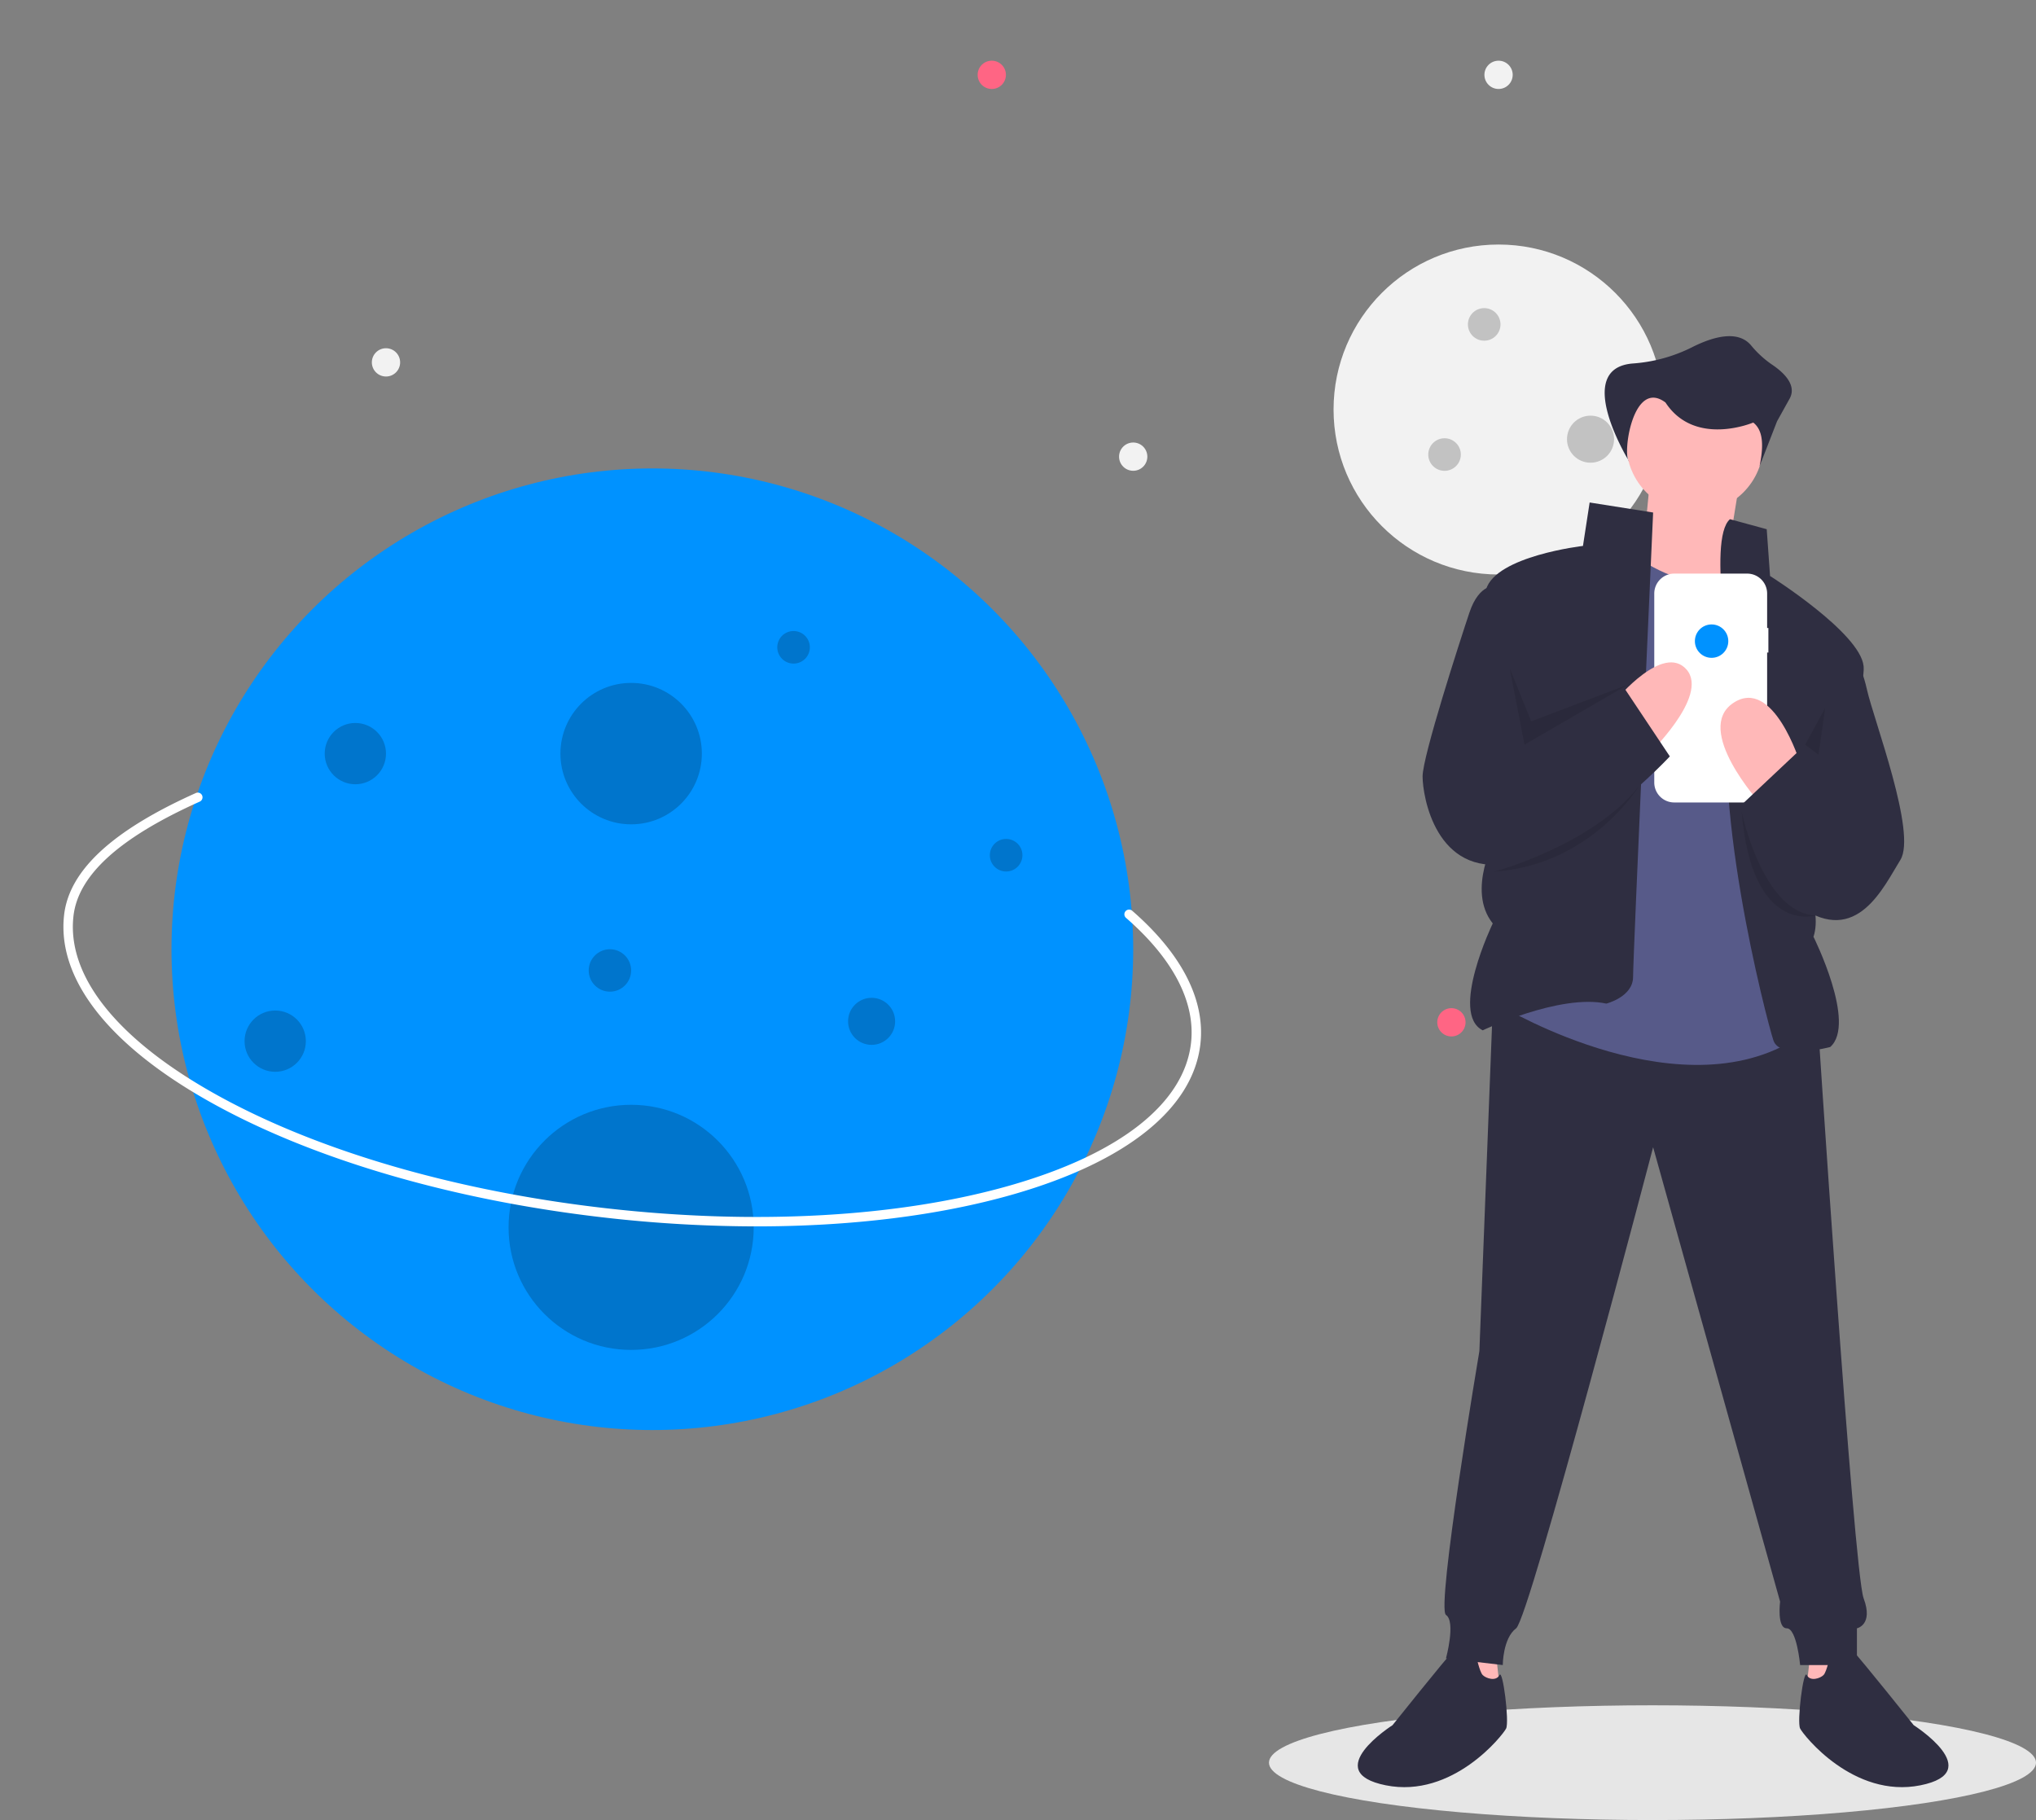 <svg xmlns="http://www.w3.org/2000/svg" data-name="Layer 1" width="887" height="793" style=""><rect width="100%" height="100%" fill="#808080" stroke="none"/><rect id="backgroundrect" width="100%" height="100%" x="0" y="0" fill="none" stroke="none"/><title>lost_online</title><g class="currentLayer" style=""><title>Layer 1</title><ellipse cx="719.917" cy="768" rx="167.083" ry="25" fill="#e6e6e6" id="svg_1"/><circle cx="652.859" cy="178.425" r="71.883" fill="#f2f2f2" id="svg_3"/><circle cx="432.075" cy="32.605" r="6.161" fill="#ff6584" id="svg_4"/><circle cx="632.321" cy="445.419" r="6.161" fill="#ff6584" id="svg_5"/><circle cx="652.859" cy="32.605" r="6.161" fill="#f2f2f2" id="svg_6"/><circle cx="739.119" cy="329.38" r="6.161" fill="#f2f2f2" id="svg_7"/><circle cx="493.689" cy="198.963" r="6.161" fill="#f2f2f2" id="svg_8"/><circle cx="168.161" cy="157.887" r="6.161" fill="#f2f2f2" id="svg_9"/><circle cx="284.201" cy="413.585" r="209.488" fill="#0092ff" id="svg_10"/><circle cx="274.959" cy="328.353" r="30.807" opacity="0.2" id="svg_11"/><circle cx="274.959" cy="534.76" r="53.399" opacity="0.2" id="svg_12"/><circle cx="119.897" cy="453.635" r="13.35" opacity="0.2" id="svg_13"/><circle cx="646.606" cy="141.346" r="7.097" opacity="0.2" id="svg_14"/><circle cx="345.724" cy="282.032" r="7.097" opacity="0.2" id="svg_15"/><circle cx="265.717" cy="422.828" r="9.242" opacity="0.2" id="svg_16"/><circle cx="629.332" cy="198.046" r="7.097" opacity="0.2" id="svg_17"/><circle cx="438.328" cy="372.619" r="7.097" opacity="0.2" id="svg_18"/><circle cx="692.927" cy="191.353" r="10.251" opacity="0.2" id="svg_19"/><circle cx="379.721" cy="444.998" r="10.251" opacity="0.2" id="svg_20"/><circle cx="154.812" cy="328.353" r="13.35" opacity="0.2" id="svg_21"/><path d="M329.589,534.338 a586.023,586.023 0 0 1 -65.929,-3.81 c-65.831,-7.476 -126.546,-25.142 -170.959,-49.743 c-44.957,-24.902 -67.962,-54.061 -64.777,-82.104 c2.206,-19.429 20.985,-36.819 57.41,-53.162 a2.054,2.054 0 0 1 1.682,3.749 c-34.987,15.697 -52.981,32.012 -55.01,49.877 c-2.985,26.285 19.277,54.003 62.686,78.048 c43.952,24.346 104.124,41.837 169.432,49.254 c65.308,7.417 127.869,3.863 176.162,-10.006 c47.696,-13.699 75.607,-35.718 78.591,-62.003 c2.02,-17.782 -7.775,-36.637 -28.325,-54.526 a2.054,2.054 0 0 1 2.698,-3.099 c21.615,18.817 31.888,38.904 29.709,58.088 c-3.185,28.043 -32.142,51.301 -81.538,65.487 C409.258,529.624 370.871,534.338 329.589,534.338 z" fill="#fff" id="svg_22"/><polygon points="651.786 721.101 653.241 734.201 640.142 732.745 640.142 716.734 651.786 721.101" fill="#ffb8b8" id="svg_23"/><polygon points="788.607 721.101 787.151 734.201 800.251 732.745 800.251 716.734 788.607 721.101" fill="#ffb8b8" id="svg_24"/><path d="M650.33,438.726 l-5.822,149.921 s-18.922,112.077 -14.555,114.988 s0,18.922 0,18.922 l24.744,2.911 s0,-11.644 5.822,-16.011 s59.677,-209.598 59.677,-209.598 l55.311,197.954 s-1.456,11.644 2.911,11.644 s5.822,16.011 5.822,16.011 H808.985 v-16.011 s7.278,-1.456 2.911,-13.1 s-20.378,-257.631 -20.378,-257.631 z" fill="#2f2e41" id="svg_25"/><path d="M643.053,721.101 s-7.278,-4.367 -10.189,-1.456 s-26.2,32.022 -26.2,32.022 s-32.022,20.378 -2.911,26.2 s50.944,-21.833 52.4,-24.744 s-1.456,-26.2 -2.911,-23.289 s-5.822,1.456 -7.278,0 S643.053,721.101 643.053,721.101 z" fill="#2f2e41" id="svg_26"/><path d="M797.34,721.101 s7.278,-4.367 10.189,-1.456 s26.2,32.022 26.2,32.022 s32.022,20.378 2.911,26.2 s-50.944,-21.833 -52.4,-24.744 s1.456,-26.2 2.911,-23.289 s5.822,1.456 7.278,0 S797.34,721.101 797.34,721.101 z" fill="#2f2e41" id="svg_27"/><circle cx="738.391" cy="193.466" r="29.839" fill="#ffb8b8" id="svg_28"/><polygon points="718.741 210.205 714.374 255.327 749.307 262.605 758.041 208.75 718.741 210.205" fill="#ffb8b8" id="svg_29"/><path d="M755.129,245.138 s-8.733,18.922 -40.755,-1.456 L654.697,438.726 s80.055,48.033 130.999,11.644 L768.229,253.871 z" fill="#575a89" id="svg_30"/><path d="M720.196,223.305 l-27.655,-4.367 L689.63,237.86 s-37.844,4.367 -42.211,18.922 l4.367,107.71 s-13.1,23.289 -1.456,37.844 c0,0 -18.922,39.3 -4.367,46.577 c0,0 33.477,-16.011 53.855,-11.644 c0,0 11.644,-2.911 11.644,-11.644 S720.196,223.305 720.196,223.305 z" fill="#2f2e41" id="svg_31"/><path d="M753.674,226.216 l16.011,4.367 l1.456,20.378 s39.3,24.744 40.755,39.3 s-29.111,84.422 -29.111,84.422 s11.644,20.378 7.278,33.478 c0,0 18.922,37.844 7.278,48.033 c0,0 -21.833,5.822 -24.744,-2.911 s-29.111,-109.166 -17.467,-157.199 C755.129,296.082 743.485,234.949 753.674,226.216 z" fill="#2f2e41" id="svg_32"/><path d="M770.413,273.618 h-0.548 V258.61 a8.686,8.686 0 0 0 -8.686,-8.686 h-31.797 a8.686,8.686 0 0 0 -8.686,8.686 v82.337 a8.686,8.686 0 0 0 8.686,8.686 h31.797 a8.686,8.686 0 0 0 8.686,-8.686 V284.302 h0.548 z" fill="#fff" id="svg_33"/><path d="M784.24,332.471 S772.596,294.627 755.129,306.271 s11.644,43.666 11.644,43.666 z" fill="#ffb8b8" id="svg_34"/><path d="M704.185,304.815 s20.378,-24.744 30.566,-13.1 s-17.467,37.844 -17.467,37.844 z" fill="#ffb8b8" id="svg_35"/><path d="M651.786,255.327 s-7.278,-1.456 -11.644,11.644 s-20.378,62.588 -20.378,71.322 s5.822,43.666 37.844,37.844 s69.866,-46.577 69.866,-46.577 l-20.378,-30.566 l-43.666,26.2 z" fill="#2f2e41" id="svg_36"/><polygon points="658.075 293.062 664.158 324.465 709.28 298.266 667.069 314.277 657.763 291.188 658.075 293.062" opacity="0.1" id="svg_37"/><polygon points="786.424 324.465 792.246 328.832 795.157 308.454 786.424 324.465" opacity="0.1" id="svg_38"/><path d="M651.058,379.776 s42.753,-11.631 62.86,-37.11 C713.918,342.666 693.269,376.865 651.058,379.776 z" opacity="0.1" id="svg_39"/><path d="M758.768,353.576 s9.003,44.059 32.157,45.318 C790.925,398.895 763.135,407.431 758.768,353.576 z" opacity="0.1" id="svg_40"/><path d="M806.074,284.438 s4.367,2.911 7.278,16.011 s21.833,62.588 14.555,74.233 s-18.922,37.844 -43.666,20.378 l-24.744,-45.122 l24.744,-23.289 l10.189,7.278 z" fill="#2f2e41" id="svg_41"/><path d="M709.746,201.034 s-25.025,-40.558 1.63,-42.667 a67.956,67.956 0 0 0 25.562,-6.965 c8.836,-4.496 19.957,-7.914 25.876,-0.992 a43.978,43.978 0 0 0 8.946,8.288 c5.199,3.448 11.214,9.037 7.883,15.033 l-5.461,9.829 l-7.645,19.659 c1.78,-8.479 1.825,-15.599 -2.73,-19.113 c0,0 -25.416,10.816 -38.225,-8.737 C711.243,164.61 706.681,198.473 709.746,201.034 z" fill="#2f2e41" id="svg_42"/><circle cx="745.668" cy="279.343" r="7.278" fill="#0092ff" id="svg_43"/></g></svg>